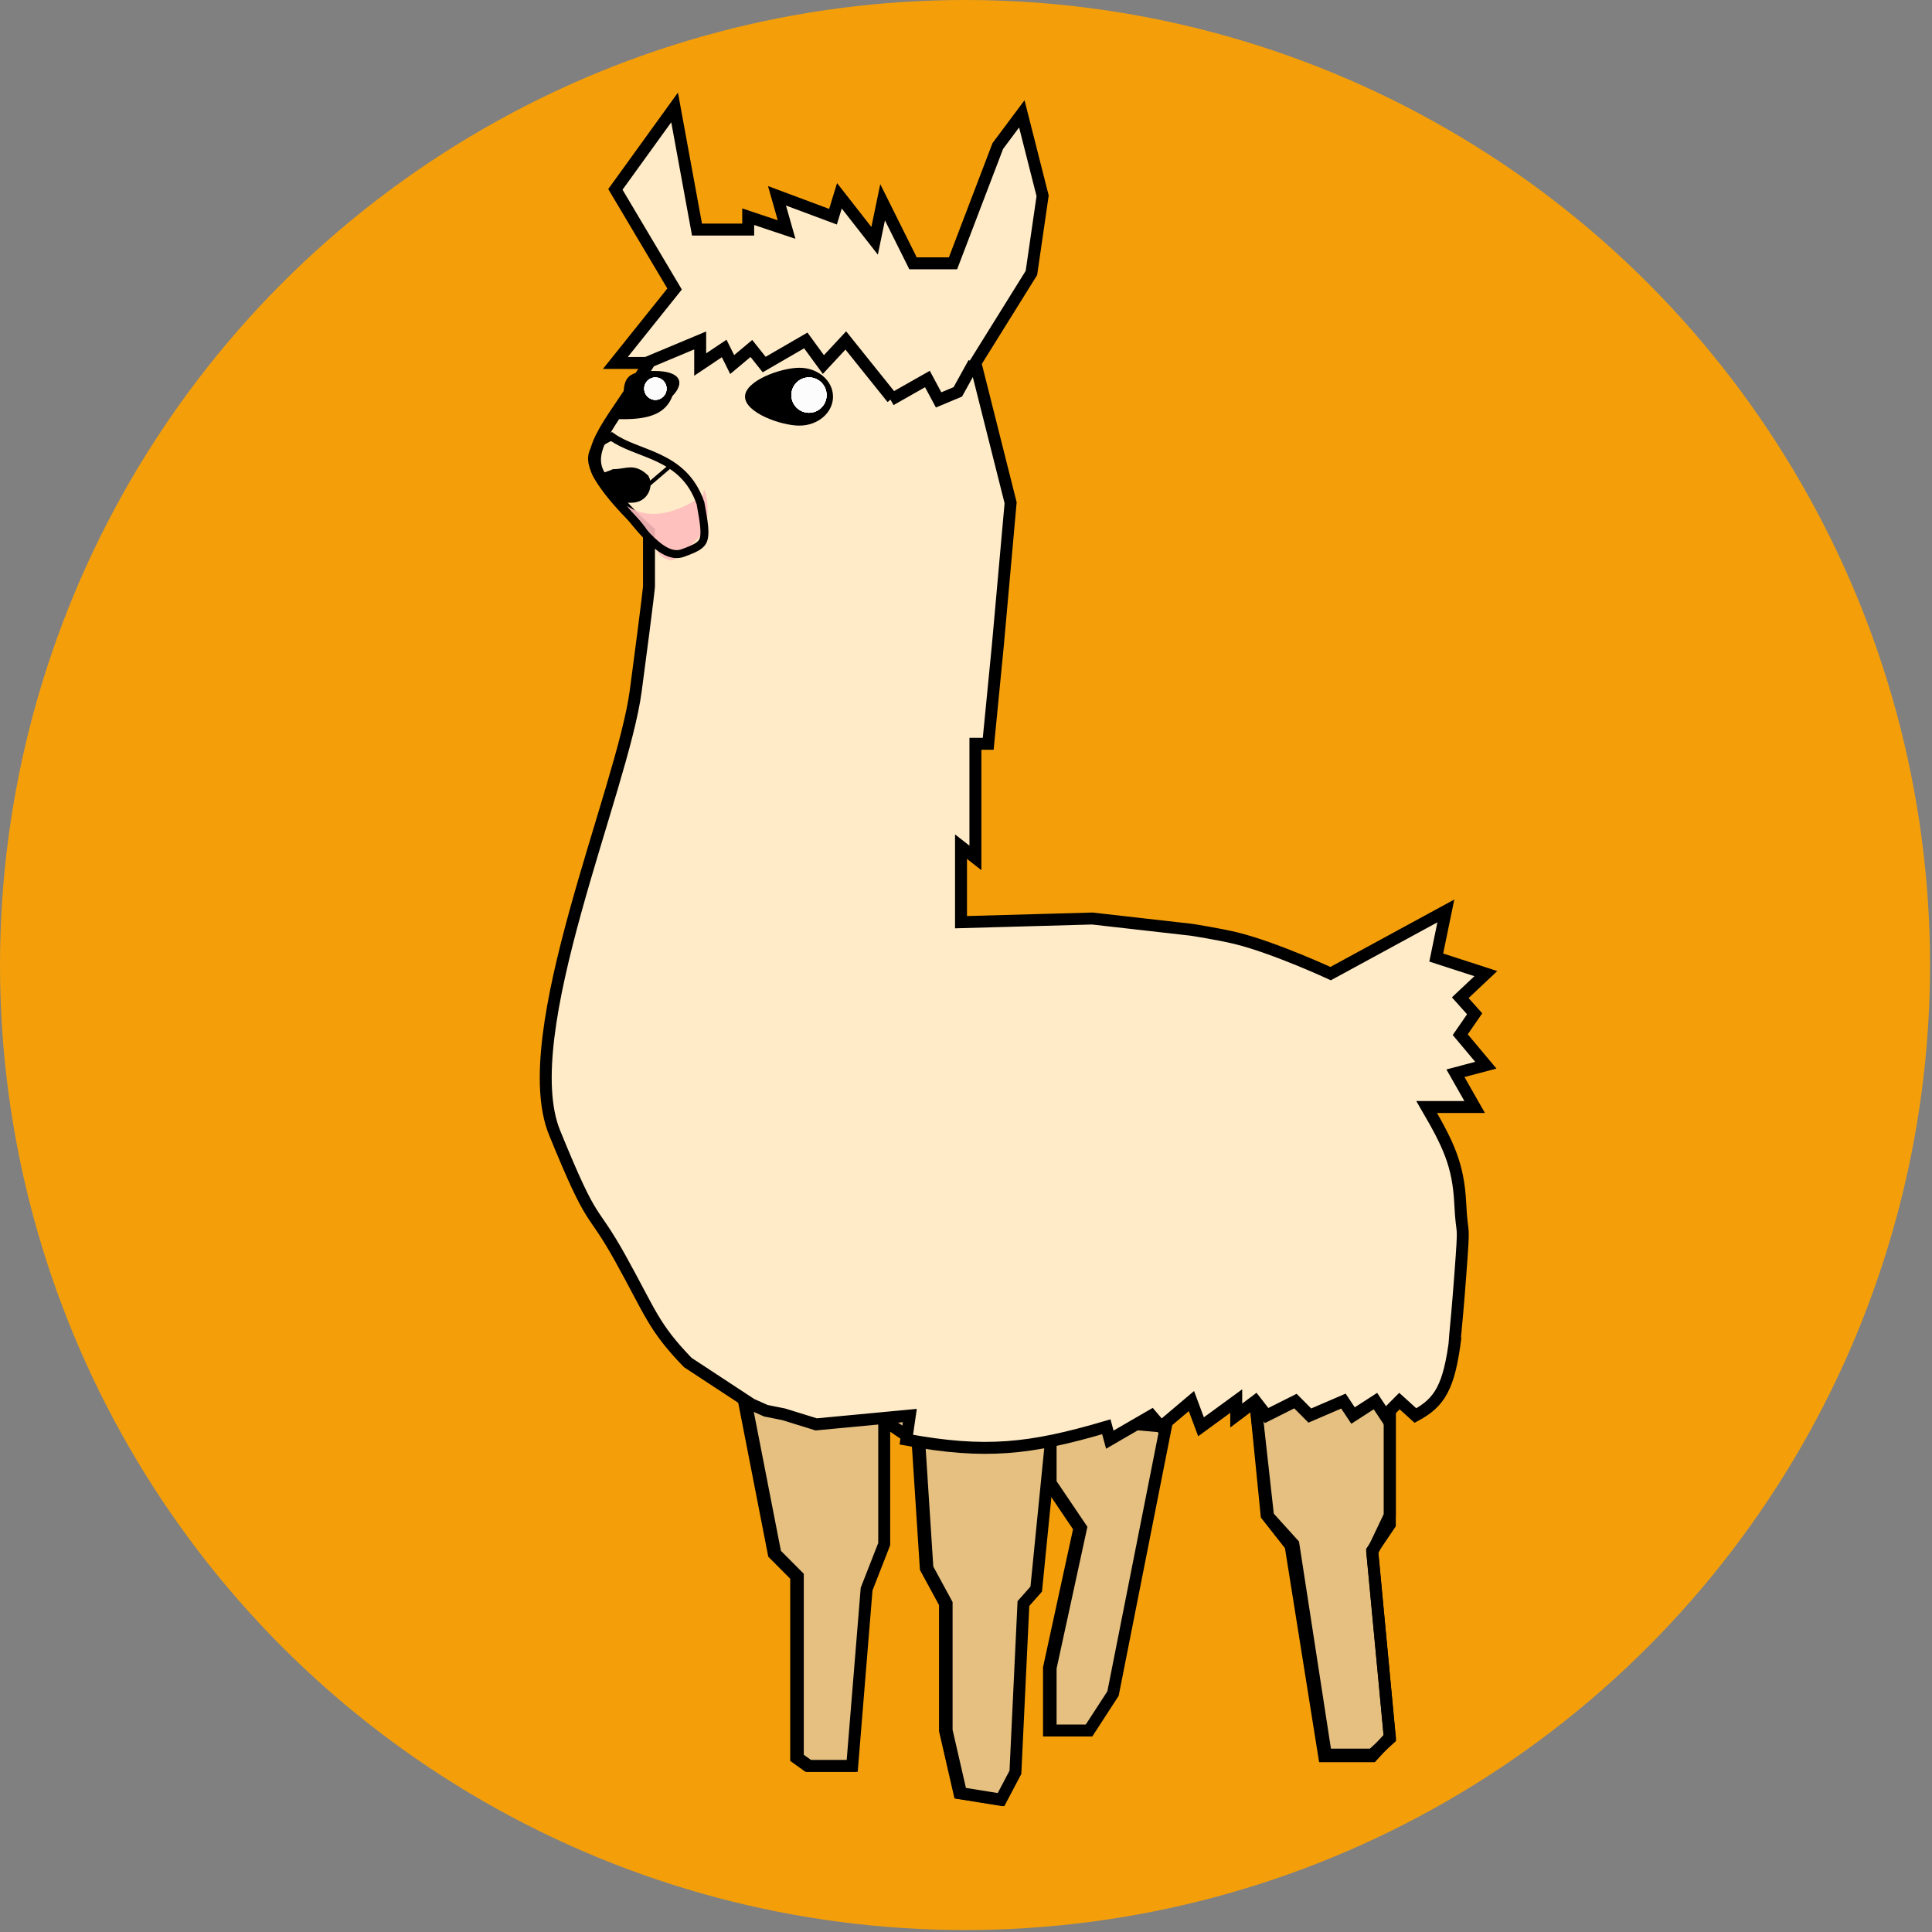 <svg width="485" height="485" viewBox="0 0 485 485" fill="none" xmlns="http://www.w3.org/2000/svg">
<rect x="0" y="0" width="485" height="485" fill="#808080" stroke="none"/>
<circle cx="242.253" cy="242.253" r="242.253" fill="#F49F0A"/>
<path d="M348.895 380.363V350.51L314.35 344.055L317.965 380.363L323.99 388.028L332.425 440.876H344.476L348.895 436.035L344.476 389.641L348.895 380.363Z" fill="#E5C080" stroke="black" stroke-width="3"/>
<path d="M292.258 358.175L279.002 425.142L272.977 434.421H263.337V418.688L270.969 383.59L263.337 372.294V362.612L259.721 398.92L256.508 402.551L254.5 444.91L250.884 451.768L240.842 450.154L237.227 434.421V402.551L232.407 393.676L230.398 362.612M221.561 356.561V387.624L217.143 398.92L213.528 443.296H202.682L199.87 441.279V395.693L194.247 390.045L186.213 348.896" stroke="black" stroke-width="3"/>
<path d="M292.664 358.175L279.408 425.142L273.383 434.421H263.743V418.688L271.375 383.59L263.743 372.294V362.612L260.128 398.92L256.914 402.551L254.906 444.91L251.291 451.768L241.248 450.154L237.633 434.421V402.551L232.813 393.676L230.805 362.612L221.968 356.561V387.624L217.549 398.92L213.934 443.296H203.089L200.277 441.279V395.693L194.653 390.045L186.619 348.896L292.664 358.175Z" fill="#E5C080" stroke="black" stroke-width="3"/>
<path d="M348.895 352.123V382.691L344.476 389.238L348.895 436.438L344.476 440.472H332.827L324.68 387.647L318.329 380.625L315.153 352.123" stroke="black" stroke-width="3"/>
<path d="M362.958 228.677L334.037 244.41C334.037 244.41 319.933 237.888 310.337 235.535C305.995 234.47 299.09 233.404 299.09 233.404L274.186 230.58L241.248 231.501V212.54L244.863 215.364V186.721H248.076L250.486 162.112L253.7 126.208L244.863 91.111L258.922 68.519L261.734 49.155L256.512 28.581L250.486 36.649L244.863 51.374L239.239 66.099H229.197L221.565 50.769L219.557 60.451L210.72 49.155L209.113 54.399L195.054 49.155L197.464 57.627L187.824 54.399V57.627H174.97L169.346 26.967L154.484 47.541L169.346 72.553L154.484 91.111H162.919C154.033 105.649 146.45 112.492 150.467 119.35C154.484 126.208 162.919 133.47 162.919 133.47V147.186C162.919 147.186 162.919 148.396 159.595 173.408C156.271 198.42 129.178 259.74 139.22 284.349C149.262 308.957 148.057 302.099 155.689 315.815C163.321 329.532 163.961 333.04 172.656 342.038L188.627 352.527L192.242 354.14L196.761 355.048L204.895 357.569L228.394 355.351L227.517 361.402C247.273 365.033 258.52 363.822 277.728 358.175L278.604 361.402L289.048 355.351L291.458 358.175L299.09 351.72L301.5 358.175L310.337 351.72V355.351L315.157 351.72L317.969 355.351L325.2 351.72L328.815 355.351L337.25 351.72L339.66 355.351L345.284 351.72L347.694 355.351L351.309 351.72L355.326 355.351C361.366 352.099 363.83 348.335 365.368 335.583C364.744 339.544 365.417 335.658 366.573 320.253C367.729 304.848 367.053 311.87 366.573 302.099C366.093 292.329 363.503 287.113 358.138 277.894H370.188L365.368 269.422L373 267.405L366.573 259.74L370.188 254.496L366.573 250.461L373 244.41L360.548 240.376L362.958 228.677Z" fill="#FFEBC8" stroke="black" stroke-width="3"/>
<path d="M152.828 122.425C153.051 122.792 153.231 123.086 153.376 123.318C153.38 123.321 153.384 123.322 153.388 123.324C153.557 123.41 153.675 123.51 153.729 123.557C153.917 123.723 154.08 123.947 154.184 124.091C154.44 124.448 154.512 124.531 154.559 124.572C154.57 124.576 154.602 124.589 154.67 124.603C154.867 124.646 155.205 124.679 155.856 124.695C156.409 124.708 157.112 124.708 158.046 124.708C158.189 124.708 158.336 124.708 158.49 124.708C160.018 124.708 160.97 123.956 161.449 123.034C161.931 122.106 161.918 121.053 161.53 120.319C160.108 119.02 159.132 118.82 158.234 118.833C157.716 118.841 157.193 118.923 156.507 119.03C156.461 119.038 156.413 119.045 156.365 119.052C155.726 119.152 154.983 119.262 154.151 119.286C153.697 119.487 153.333 119.623 153.047 119.722C153.046 119.777 153.046 119.833 153.044 119.889C153.032 120.467 152.985 121.274 152.828 122.425Z" fill="black" stroke="black" stroke-width="3"/>
<path d="M176.572 124.191C176.572 124.191 166.384 132.371 158.094 127.418C153.908 124.917 162.28 130.452 164.358 136.796C165.114 139.102 165.87 140.08 168.423 140.691C170.329 140.737 175.765 134.643 176.572 133.47C178.982 129.435 176.572 119.753 176.572 124.191Z" fill="#FFBDBD" fill-opacity="0.9"/>
<path d="M187.025 99.582C187.025 103.593 196.023 106.844 200.682 106.844C205.341 106.844 209.117 103.593 209.117 99.582C209.117 95.572 205.341 92.321 200.682 92.321C196.023 92.321 187.025 95.572 187.025 99.582Z" fill="black"/>
<path d="M156.533 99.418C153.667 103.777 149.976 105.23 156.533 105.23C163.091 105.23 167.143 103.783 168.799 99.418C172.057 96.034 170.87 93.128 164.312 93.128C157.755 93.128 156.533 94.604 156.533 99.418Z" fill="black"/>
<ellipse cx="4.419" cy="4.438" rx="4.419" ry="4.438" transform="matrix(-1 0 0 1 207.504 94.741)" fill="#FCFCFC"/>
<ellipse cx="4.419" cy="4.438" rx="4.419" ry="4.438" transform="matrix(-1 0 0 1 207.504 94.741)" fill="#FCFCFC"/>
<ellipse cx="4.419" cy="4.438" rx="4.419" ry="4.438" transform="matrix(-1 0 0 1 207.504 94.741)" fill="#FCFCFC"/>
<ellipse cx="4.419" cy="4.438" rx="4.419" ry="4.438" transform="matrix(-1 0 0 1 207.504 94.741)" fill="#FCFCFC"/>
<ellipse cx="2.812" cy="2.824" rx="2.812" ry="2.824" transform="matrix(-1 0 0 1 167.336 94.741)" fill="#FCFCFC"/>
<ellipse cx="2.812" cy="2.824" rx="2.812" ry="2.824" transform="matrix(-1 0 0 1 167.336 94.741)" fill="#FCFCFC"/>
<ellipse cx="2.812" cy="2.824" rx="2.812" ry="2.824" transform="matrix(-1 0 0 1 167.336 94.741)" fill="#FCFCFC"/>
<ellipse cx="2.812" cy="2.824" rx="2.812" ry="2.824" transform="matrix(-1 0 0 1 167.336 94.741)" fill="#FCFCFC"/>
<path d="M161.31 91.514L175.771 85.463V91.514L181.796 87.48L183.804 91.514L188.624 87.48L191.838 91.514L202.282 85.463L206.7 91.514L212.324 85.463L223.973 99.986" stroke="black" stroke-width="3"/>
<path d="M223.573 100.389L232.812 95.145L235.624 100.389L240.444 98.372L244.461 91.111" stroke="black" stroke-width="3"/>
<path d="M171.405 138.828C173.084 138.218 174.261 137.734 175.098 137.207C175.897 136.702 176.329 136.193 176.571 135.532C176.83 134.825 176.912 133.839 176.779 132.307C176.648 130.798 176.322 128.871 175.848 126.321C173.69 120.057 169.706 117.079 165.43 115.038C163.871 114.294 162.303 113.688 160.75 113.087C160.126 112.846 159.505 112.606 158.887 112.358C156.963 111.585 155.092 110.743 153.516 109.591C150.658 110.739 149.165 112.326 148.756 114.061C148.319 115.915 149.021 118.341 151.463 121.231C152.998 123.048 154.499 124.958 155.957 126.815C156.324 127.281 156.687 127.744 157.048 128.201C158.856 130.491 160.596 132.641 162.297 134.428C164.005 136.223 165.619 137.594 167.16 138.376C168.675 139.145 170.058 139.318 171.405 138.828Z" stroke="black" stroke-width="2"/>
<path d="M168.773 116.564L160.7 123.446" stroke="black"/>
</svg>

